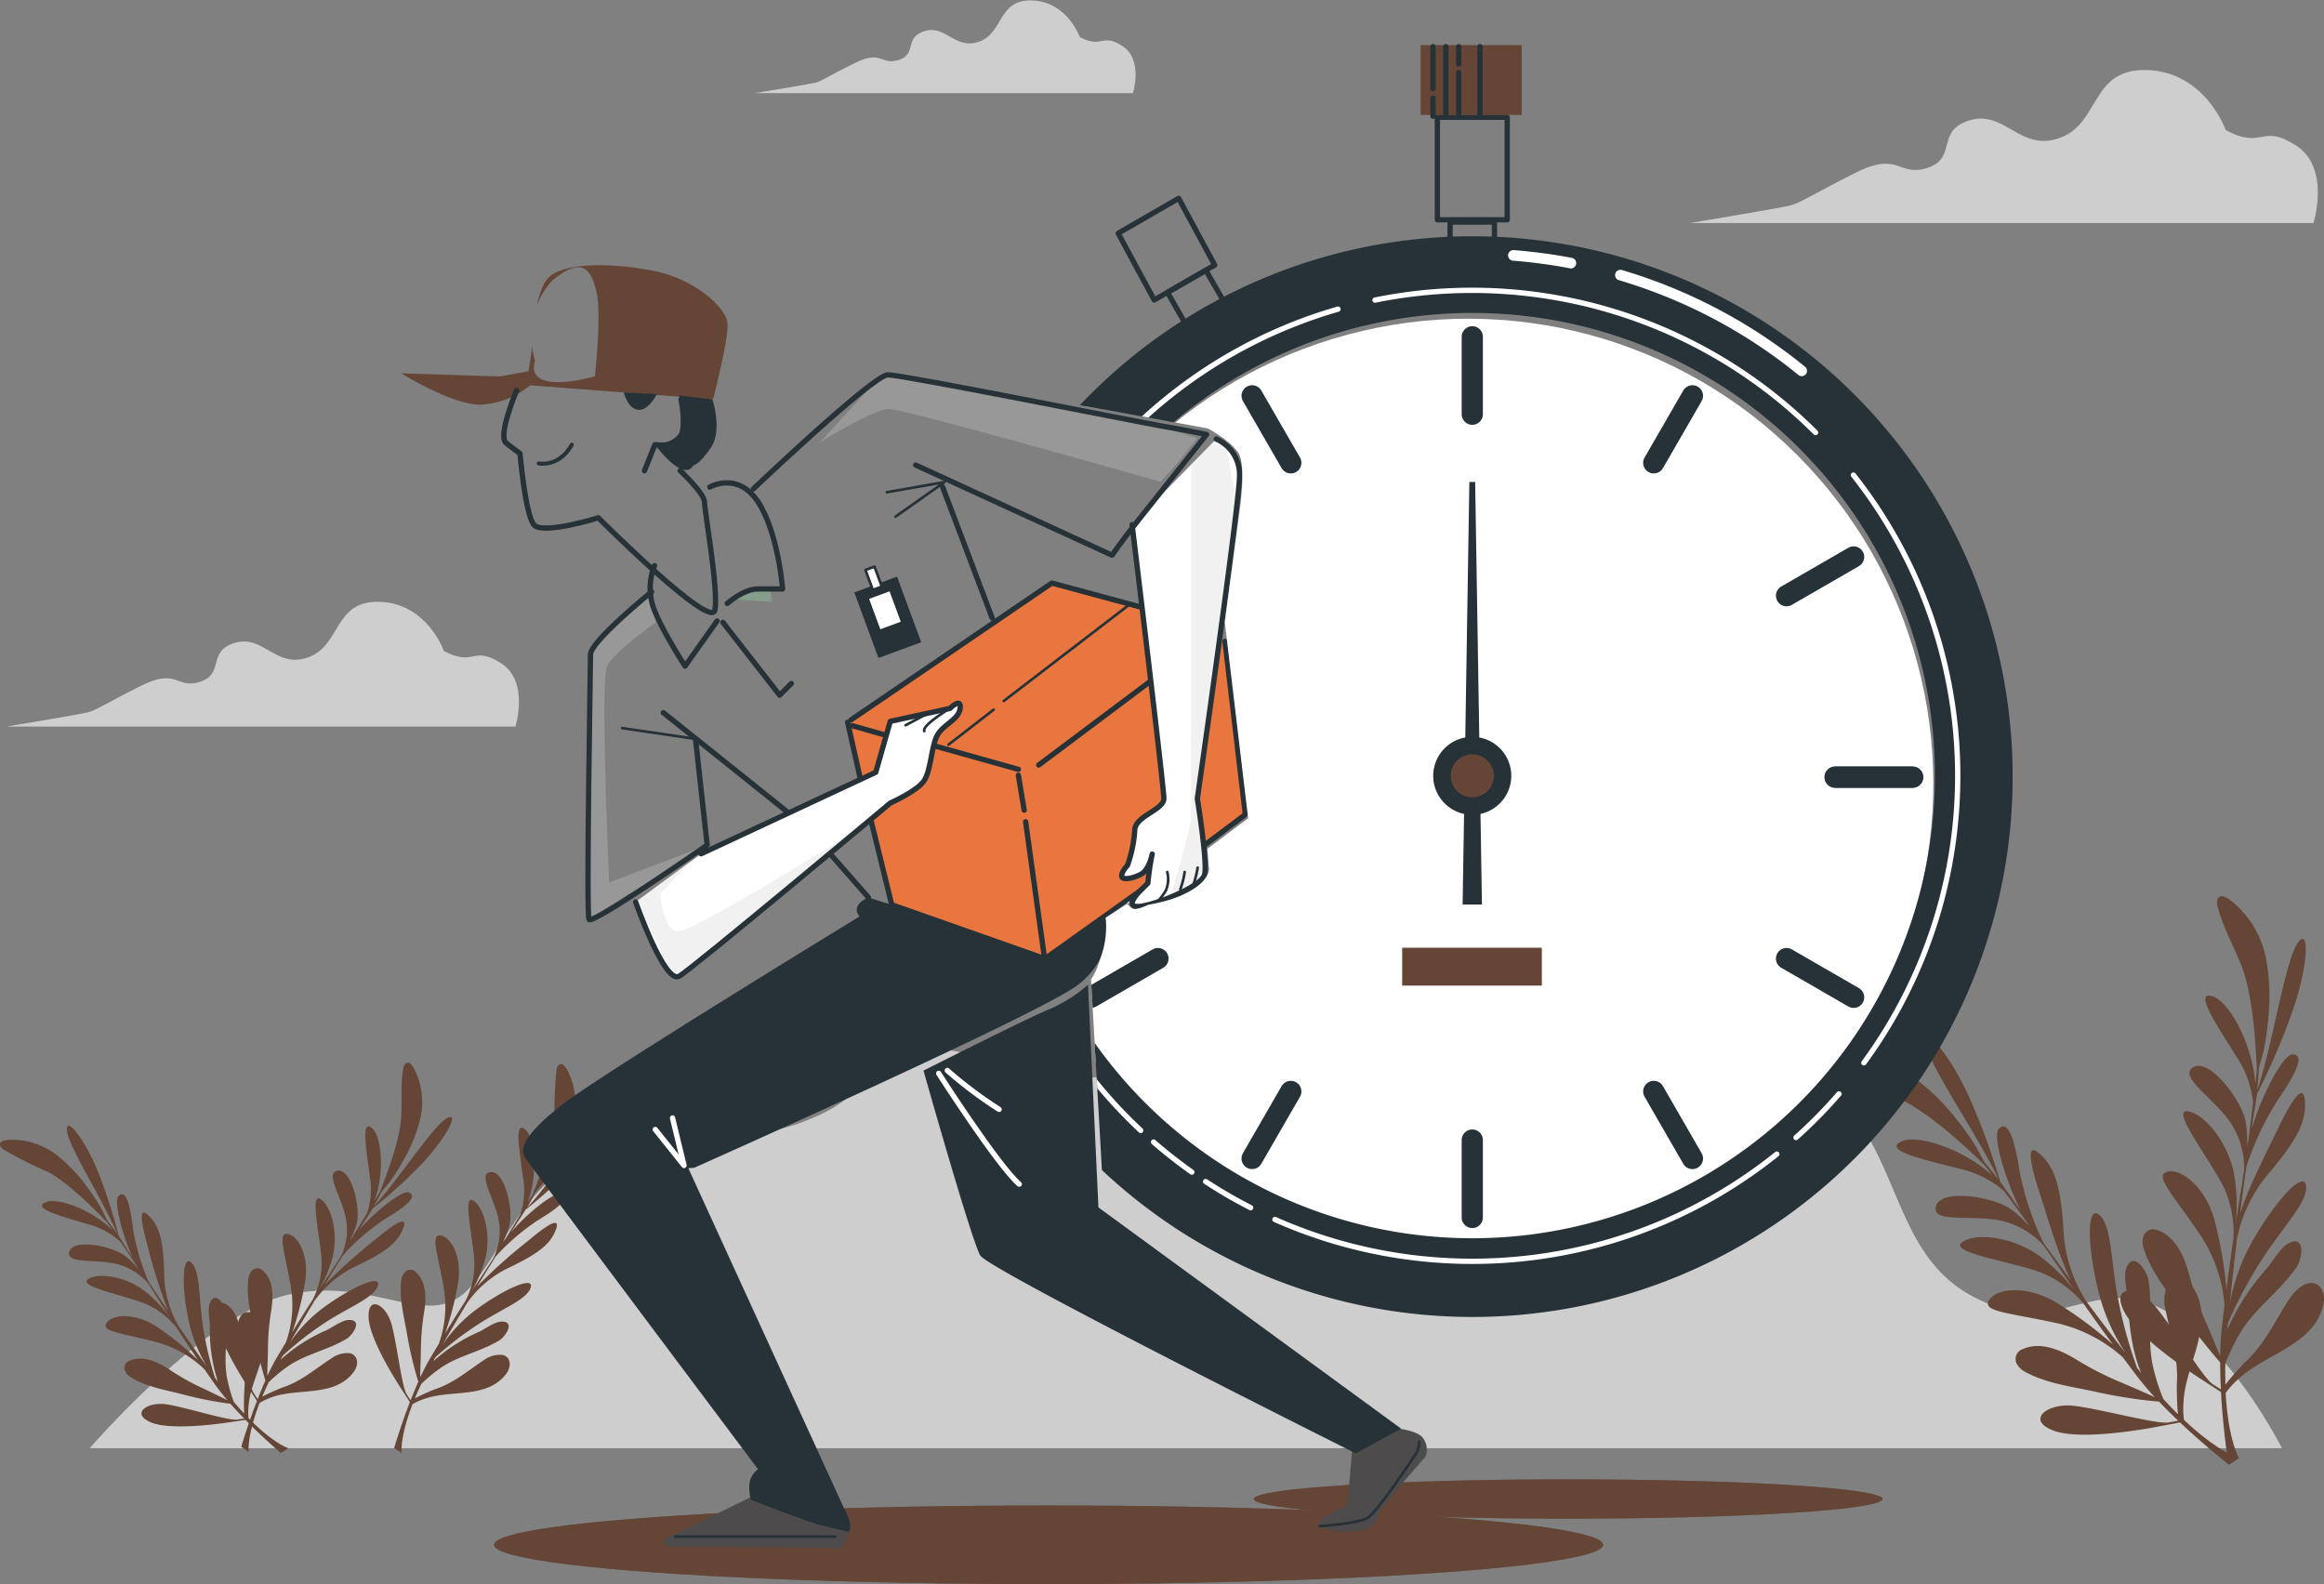 <svg xmlns="http://www.w3.org/2000/svg" xmlns:xlink="http://www.w3.org/1999/xlink" width="366.049" height="249.519" viewBox="0 0 366.049 249.519">
  <rect x="0" y="0" width="366.049" height="249.519" fill="#808080" stroke="none"/>
  <defs>
    <clipPath id="clip-path">
      <path id="Path_486" data-name="Path 486" d="M243.919,195.961s5.007,41.3,5.007,43.135-4.587,2.75-4.587,5.04a20.587,20.587,0,0,1-1.145,5.5s-.914.922-.914,1.647,1.606.461,2.981-.222,1.828-3.212,1.828-3.212a40.78,40.78,0,0,0-.684,4.587l-.914.914s-2.75,2.52-.922,2.75,10.318-2.981,10.78-5.04-1.153-11.924-1.153-11.924,6.654-46.536,6.654-50.892a6.11,6.11,0,0,0-3.673-5.764" transform="translate(-242.28 -182.48)" fill="#fff" stroke="#263238" stroke-linecap="round" stroke-linejoin="round" stroke-width="0.835"/>
    </clipPath>
    <clipPath id="clip-path-2">
      <path id="Path_494" data-name="Path 494" d="M127.32,173.22s-3.022,7.131-1.647,8.235,2.19,1.647,2.19,1.647.823,9.594,2.19,11.241,10.145-1.1,10.145-1.1,17.8,17.812,18.372,14.518-1.647-15.646-1.647-17-3.837-4.941-3.837-4.941" transform="translate(-125.314 -173.22)" fill="rgba(0,0,0,0)" stroke="#263238" stroke-linecap="round" stroke-linejoin="round" stroke-width="0.835"/>
    </clipPath>
    <clipPath id="clip-path-3">
      <path id="Path_513" data-name="Path 513" d="M229.943,161.374l1.54.593,21.971,4.019s3.582,1.886,4.842,3.9.124,9.338.124,9.338l-2.3,17.244,3.681,30.914-6.423,4.817.247,3.055c.173.049-.041,4.076-9.569,5.764,0,0-1.976.988-2.553.552-1.458-1.1-.288-1-.288-1l-3.854,2.47a13.876,13.876,0,0,1-.609,5.764c-1,3.294-1.7,3.936-1.7,3.936l1.754,30.642,4.225,6.02,55.174,33.491H397.928V98.5H228.7v62.4Z" transform="translate(-228.7 -98.5)" fill="rgba(0,0,0,0)"/>
    </clipPath>
    <clipPath id="clip-path-4">
      <path id="Path_516" data-name="Path 516" d="M150.223,211.7s-9.627,7.8-9.627,9.882-.692,40.8-.231,41.718,18.611-11.71,18.611-11.71l-1.836-16.733" transform="translate(-140.207 -211.7)" fill="rgba(0,0,0,0)" stroke="#263238" stroke-linecap="round" stroke-linejoin="round" stroke-width="0.835"/>
    </clipPath>
    <clipPath id="clip-path-5">
      <path id="Path_519" data-name="Path 519" d="M170.62,188.15s18.9-17.96,21.188-17.96,40.112,7.56,42.863,8.021,7.337,1.375,7.337,1.375-8.021,10.088-10.771,13.522-4.117,5.5-4.117,5.5L196.173,184.4" transform="translate(-170.62 -170.19)" fill="rgba(0,0,0,0)" stroke="#263238" stroke-linecap="round" stroke-linejoin="round" stroke-width="0.835"/>
    </clipPath>
    <clipPath id="clip-path-6">
      <path id="Path_527" data-name="Path 527" d="M159.62,256.726l27.513-12.838,2.289-8.021,9.4-2.042s1.836-1.836,1.606,0-2.75,2.52-3.665,4.356-.922,5.5-2.067,7.107-5.27,3.442-5.27,3.442-30.947,25.9-33.236,27.274-6.876-11.694-6.876-11.694" transform="translate(-149.31 -233.009)" fill="#fff" stroke="#263238" stroke-linecap="round" stroke-linejoin="round" stroke-width="0.835"/>
    </clipPath>
  </defs>
  <g id="Delivery-bro" transform="translate(-27.739 -98.5)">
    <g id="freepik--background-simple--inject-1--inject-67" transform="translate(41.871 246.045)">
      <path id="Path_451" data-name="Path 451" d="M44.9,358.241H390.19s-8.334-16.659-19.163-22.078-16.659,5.419-29.992-2.083-10.409-24.985-25.4-35.41-30.823,1.252-44.567.42-17.911-19.163-32.94-21.246S223.54,293.1,209.8,298.257s-23.222-3.236-32.9-2.915-7.914,6.242-17.079,10.409-10.829,2.083-28.32,3.747-21.658,19.574-27.908,24.573-14.576-2.915-27.488,0S44.9,358.241,44.9,358.241Z" transform="translate(-44.9 -277.67)" fill="#cecece"/>
    </g>
    <g id="freepik--Plants--inject-1--inject-67" transform="translate(27.739 239.669)">
      <path id="Path_453" data-name="Path 453" d="M393.2,298.3c.651,3.45,8.466,14.691,11.348,21.016-.667-.824-1.441-1.8-2.207-2.693-.6-1.046-1.136-2.215-1.738-3.113-.931-1.392-1.911-2.75-2.973-4.043a33.56,33.56,0,0,0-5.55-5.526,15.762,15.762,0,0,0-8.334-3.467c-.823-.058-5.526-.412-4.43,1.482a2.19,2.19,0,0,0,.782.692c2.89,1.771,6.086,2.717,9.133,4.117,4.562,2.133,10.59,7.815,13.1,10.285l1.276,1.688c-4.488-4.183-11.817-6.588-14.329-5.41-3.1,1.416,3.574,2.866,9.24,4.332a16.042,16.042,0,0,1,6.868,3.45c1.087,1.466,2.314,3.113,3.541,4.8.148.264.3.511.445.758a17.293,17.293,0,0,0-2.932-2.7c-2.9-1.985-10.878-3.187-11.718-.5s4.817,1.458,9.684,2.232a13.061,13.061,0,0,1,6.934,3.681l.321.346c.552.824,1.079,1.54,1.573,2.265,1.161,1.7,2.265,3.294,3.294,4.834a27.711,27.711,0,0,0-5.764-5.624c-4.249-2.915-9.923-3.533-11.99-1.968s7.469,2.981,12.155,4.628a16.939,16.939,0,0,1,6.95,4.941c1.54,2.182,3.063,4.307,4.7,6.53a64.292,64.292,0,0,0-8.358-6.267c-4.8-3.146-9.775-2.718-11.1-.824s2.734,2.018,10.285,3.64a23.28,23.28,0,0,1,10.705,5.435l2.166,2.882a40.768,40.768,0,0,0,2.9,3.417c-1.276-.576-3.162-1.4-5.254-2.3a49.021,49.021,0,0,1-6.761-3.409c-2.47-1.548-5.83-3.187-8.787-1.869a1.647,1.647,0,0,0-.972,2.289,3.137,3.137,0,0,0,1.458,1.351c3.294,1.8,7.354,2.281,10.952,3.08a76.925,76.925,0,0,0,10.022,1.556c.98,1.029,2,2.042,3.014,3l-1.515.28c-1.787.338-10.5-2.075-14.823-2.61s-7.823,2.306-3.129,3.953,16.379-.708,16.379-.708l3.376-.634c4.01,3.78,7.724,6.67,7.724,6.67l1.565-1.054s-3.236-.889-8.671-6.028a14.144,14.144,0,0,1-.049-3.063c.346-5.764,5.1-12.27,1.449-17.845-.881-1.351-2.783-2.092-3.837-.609a5.861,5.861,0,0,0-.478,4.117c.823,4.076,2.1,7.691,1.787,11.941,0,.189,0,3.039.2,4.587-.741-.733-1.507-1.532-2.314-2.413a32.188,32.188,0,0,1-1.6-4.941c-1.046-4.488,0-9.248-.749-13.818-.239-1.4-2.421-4.719-3.492-1.836-.469,1.276.132,3.7.214,5.056.247,3.846.626,7.864,2.141,11.455l-.651-.823a71.094,71.094,0,0,1-3.03-11.01c-1.161-6.184-.963-11.447-2.956-13.094s-1.886,5.237,0,12.476a30.875,30.875,0,0,0,4.159,9.273c-2.125-2.718-4.241-5.509-6.259-8.235a23.008,23.008,0,0,1-3.418-9.816c-.354-5.493-.683-9.981-3.22-12.706s-2.652-.684-.651,5.517c1.375,4.249,3.022,9.964,4.941,13.81-1.573-2.133-3.047-4.159-4.373-6a47.254,47.254,0,0,1-3.689-11.068c-.824-5.4-1.878-8.235-3.294-6.8-.98,1,.823,7.56,3.45,12.9-1.112-1.573-1.943-2.783-2.47-3.5q-.329-.494-.741-1.038a106.729,106.729,0,0,0-4.653-12.8C396.987,299.614,392.5,294.534,393.2,298.3Z" transform="translate(-89.765 -274.71)" fill="#644536"/>
      <path id="Path_455" data-name="Path 455" d="M461.127,277.464c-1.91,2.94-4,16.47-6.275,23.058.115-1.087.2-2.289.255-3.467.288-1.169.708-2.38.9-3.459.28-1.647.5-3.294.634-4.941a33.226,33.226,0,0,0-.214-7.831,15.8,15.8,0,0,0-3.648-8.235c-.519-.585-3.714-4.117-4.225-1.985a2.125,2.125,0,0,0,.091,1.038c.865,3.294,2.528,6.168,3.755,9.305,1.828,4.694,2.273,12.962,2.388,16.47-.066.568-.148,1.285-.239,2.1-.362-6.119-4.035-12.9-6.646-13.8-3.228-1.1.609,4.546,3.706,9.511a16.1,16.1,0,0,1,2.594,7.23c-.222,1.82-.478,3.854-.749,5.921-.074.3-.14.576-.2.865a17.549,17.549,0,0,0-.263-3.986c-.733-3.434-5.682-9.808-8.144-8.441s2.47,4.381,5.476,8.293a13.011,13.011,0,0,1,2.47,7.453v.469c-.14.947-.28,1.861-.42,2.726-.329,2.026-.626,3.936-.914,5.764a28,28,0,0,0-.28-8.037c-1.079-5.04-4.76-9.4-7.337-9.693s3.352,7.3,5.616,11.735a16.824,16.824,0,0,1,1.647,8.35c-.387,2.635-.749,5.229-1.1,7.971a65.451,65.451,0,0,0-1.729-10.31c-1.309-5.583-5.213-8.713-7.5-8.235s.593,3.343,4.941,9.725a23.28,23.28,0,0,1,3.986,11.3c-.14,1.153-.28,2.339-.42,3.574-.156,1.408-.239,2.932-.255,4.48-.535-1.3-1.326-3.2-2.223-5.287a49.368,49.368,0,0,1-2.545-7.131c-.741-2.841-2.026-6.333-5.073-7.411a1.647,1.647,0,0,0-2.281.988,3.163,3.163,0,0,0,.115,1.985c1.12,3.557,3.755,6.72,5.806,9.783a78.1,78.1,0,0,0,6.193,8.037c0,1.425.041,2.857.115,4.249l-1.293-.823c-1.532-.988-6.168-8.745-8.927-12.105s-7.255-3.73-5,.7,12.352,10.78,12.352,10.78l2.882,1.878c.3,5.5,1,10.154,1,10.154l1.861.313s-1.729-2.874-2.125-10.335a13.85,13.85,0,0,1,2.083-2.256c4.216-3.936,12.147-5.369,13.349-11.932.288-1.581-.568-3.426-2.363-3.08-1.285.247-2.47,1.589-3.162,2.635-2.232,3.5-3.788,7.016-6.934,9.882-.14.132-2.092,2.207-3.022,3.459,0-1.038-.041-2.149,0-3.343a32.793,32.793,0,0,1,2.256-4.694c2.339-3.969,6.382-6.687,8.984-10.524.823-1.178,1.5-5.081-1.26-3.73-1.227.6-2.47,2.767-3.294,3.8a36.312,36.312,0,0,0-6.357,9.775c0-.346.066-.692.091-1.038a71.647,71.647,0,0,1,5.4-10.063c3.426-5.279,7.189-8.96,6.884-11.529s-4.941,2.47-8.622,9.058a30.906,30.906,0,0,0-3.376,9.585c.338-3.442.725-6.917,1.12-10.261a22.82,22.82,0,0,1,4.3-9.462c3.525-4.225,6.382-7.7,6.423-11.422s-1.449-2.33-4.274,3.541c-1.935,4.027-4.677,9.305-5.962,13.4.338-2.627.667-5.114.98-7.354a45.638,45.638,0,0,1,4.941-10.557c3.113-4.5,4.315-7.271,2.3-7.2-1.4.049-4.645,6.012-6.39,11.71.28-1.9.511-3.352.659-4.208q.1-.576.173-1.26a108.069,108.069,0,0,0,5.419-12.55C462.963,281.022,463.2,274.269,461.127,277.464Z" transform="translate(-99.324 -269.927)" fill="#644536"/>
      <path id="Path_457" data-name="Path 457" d="M38.313,314.794c.387,2.586,5.9,11.208,7.856,16-.469-.667-1.013-1.375-1.565-2.067-.42-.824-.782-1.688-1.211-2.38-.651-1.062-1.342-2.1-2.092-3.1a24.934,24.934,0,0,0-3.994-4.282,11.751,11.751,0,0,0-6.11-2.825c-.585-.066-4.117-.469-3.352.972a1.482,1.482,0,0,0,.568.535,66.941,66.941,0,0,0,6.695,3.368c3.343,1.68,7.667,6.127,9.478,8.013l.9,1.293c-3.22-3.253-8.622-5.237-10.532-4.455-2.355.972,2.586,2.248,6.769,3.508a11.85,11.85,0,0,1,5.023,2.767c.774,1.12,1.647,2.4,2.47,3.689.1.2.206.387.313.576a12.7,12.7,0,0,0-2.108-2.1c-2.108-1.565-8.029-2.693-8.737-.716s3.557,1.227,7.164,1.943a9.783,9.783,0,0,1,5.073,2.948c.074.1.148.181.231.272.387.593.758,1.178,1.1,1.729.823,1.3,1.589,2.52,2.355,3.7a21.3,21.3,0,0,0-4.117-4.356c-3.088-2.3-7.313-2.923-8.894-1.812s5.484,2.47,8.935,3.8a12.641,12.641,0,0,1,5.048,3.862c1.079,1.647,2.158,3.294,3.294,5.007a48.008,48.008,0,0,0-6.061-4.941c-3.492-2.47-7.214-2.314-8.235-.914s1.985,1.589,7.568,3.014a17.376,17.376,0,0,1,7.815,4.365c.486.716,1,1.449,1.532,2.215a33.274,33.274,0,0,0,2.059,2.627c-.939-.461-2.314-1.136-3.854-1.861a37.057,37.057,0,0,1-4.941-2.742c-1.82-1.227-4.257-2.545-6.506-1.647a1.211,1.211,0,0,0-.823,1.647,2.4,2.4,0,0,0,1.112,1.112c2.388,1.441,5.419,1.911,8.087,2.61a57.546,57.546,0,0,0,7.411,1.449c.708.824,1.441,1.581,2.166,2.322l-1.136.173c-1.351.2-7.774-1.853-10.977-2.388s-5.9,1.5-2.47,2.866,12.237-.058,12.237-.058l2.545-.371c2.882,2.932,5.567,5.2,5.567,5.2l1.194-.741s-2.38-.758-6.291-4.743a10.557,10.557,0,0,1,.058-2.289c.42-4.29,4.117-9.009,1.589-13.275-.618-1.029-2.009-1.647-2.849-.56a4.356,4.356,0,0,0-.469,3.039c.478,3.063,1.342,5.764,1,8.951,0,.148-.082,2.273,0,3.426-.527-.56-1.079-1.178-1.647-1.861a24.837,24.837,0,0,1-1.054-3.747c-.642-3.376.28-6.9-.156-10.327-.14-1.054-1.647-3.59-2.553-1.474-.387.939,0,2.767,0,3.78a26.236,26.236,0,0,0,1.268,8.606c-.156-.206-.313-.412-.461-.626a53.255,53.255,0,0,1-1.911-8.26c-.683-4.645-.387-8.564-1.828-9.882s-1.556,3.862-.379,9.305a23.289,23.289,0,0,0,2.841,7.049c-1.507-2.1-3.006-4.233-4.43-6.308a17.055,17.055,0,0,1-2.265-7.411c-.107-4.117-.231-7.461-2.042-9.569s-1.96-.593-.642,4.117a82.642,82.642,0,0,0,3.294,10.45c-1.1-1.647-2.149-3.2-3.08-4.6a34.586,34.586,0,0,1-2.47-8.367c-.469-4.052-1.161-6.2-2.265-5.163-.758.716.371,5.657,2.207,9.717-.823-1.211-1.375-2.133-1.713-2.685q-.231-.371-.519-.823a81.591,81.591,0,0,0-3.1-9.709C41.13,315.84,37.9,311.936,38.313,314.794Z" transform="translate(-27.739 -277.677)" fill="#644536"/>
      <path id="Path_459" data-name="Path 459" d="M105.228,310.619c-2.2,1.416-7.774,9.989-11.331,13.761.412-.708.823-1.5,1.235-2.281.552-.716,1.211-1.408,1.647-2.083.7-1.038,1.359-2.1,1.96-3.2a24.978,24.978,0,0,0,2.248-5.394,11.661,11.661,0,0,0,.049-6.736c-.173-.56-1.268-3.945-2.265-2.643a1.507,1.507,0,0,0-.255.733c-.42,2.47-.173,4.941-.3,7.486-.189,3.755-2.421,9.52-3.426,11.957-.214.362-.486.824-.823,1.351,1.647-4.274,1.211-10.014-.288-11.43-1.861-1.746-.98,3.294-.4,7.609a12.023,12.023,0,0,1-.453,5.723c-.708,1.161-1.507,2.47-2.322,3.8l-.4.527a12.682,12.682,0,0,0,1.128-2.792c.552-2.561-.823-8.416-2.956-8.235s.354,3.739,1.186,7.321a9.684,9.684,0,0,1-.593,5.839l-.148.321c-.387.6-.758,1.178-1.12,1.721-.823,1.285-1.647,2.47-2.4,3.665a20.9,20.9,0,0,0,2.273-5.55c.823-3.763-.354-7.864-2.018-8.853s0,6,.222,9.709a12.607,12.607,0,0,1-1.441,6.193c-1.071,1.647-2.108,3.294-3.187,5.089a48.414,48.414,0,0,0,1.952-7.56c.823-4.2-.873-7.527-2.586-7.9s-.626,2.471.379,8.136a17.368,17.368,0,0,1-.749,8.918c-.453.741-.906,1.507-1.383,2.306s-1.054,1.919-1.548,2.973c0-1.054.082-2.586.107-4.282a37.948,37.948,0,0,1,.453-5.641c.371-2.158.568-4.941-1.178-6.588a1.2,1.2,0,0,0-1.853,0,2.314,2.314,0,0,0-.527,1.383c-.329,2.775.494,5.764.947,8.449a58.8,58.8,0,0,0,1.754,7.411c-.436.964-.824,1.96-1.227,2.923l-.626-.964c-.733-1.145-1.515-7.848-2.355-10.985s-3.8-4.76-3.623-1.054,5.106,11.134,5.106,11.134l1.392,2.158c-1.482,3.829-2.47,7.214-2.47,7.214l1.161.782s-.288-2.471,1.729-7.683a10.065,10.065,0,0,1,2.158-.98c4.117-1.383,9.882.066,12.748-4.027.683-.988.667-2.47-.659-2.825a4.323,4.323,0,0,0-2.965.824c-2.594,1.7-4.727,3.615-7.749,4.6-.14.049-2.1.865-3.121,1.425.3-.708.634-1.474,1.021-2.273a23.231,23.231,0,0,1,2.973-2.47c2.808-1.985,6.4-2.594,9.347-4.414.9-.552,2.578-3,.288-2.923-1.021,0-2.528,1.128-3.434,1.573a26.245,26.245,0,0,0-7.321,4.7c.124-.222.247-.453.379-.675a53.382,53.382,0,0,1,6.728-5.237c3.953-2.536,7.642-3.887,8.235-5.764s-4.117.173-8.63,3.5a23.059,23.059,0,0,0-5.246,5.493c1.285-2.24,2.619-4.488,3.912-6.637a17.063,17.063,0,0,1,5.847-5.1c3.706-1.8,6.711-3.294,7.881-5.764s-.272-2.026-3.994,1.1a86.192,86.192,0,0,0-8.169,7.288c1.038-1.647,2.026-3.294,2.923-4.7a34.446,34.446,0,0,1,6.588-5.674c3.5-2.1,5.172-3.623,3.772-4.192-.972-.4-5.007,2.668-7.947,6.012l1.738-2.66c.165-.247.338-.519.511-.823a81.129,81.129,0,0,0,7.535-6.827C105.4,313.6,107.633,309.079,105.228,310.619Z" transform="translate(-35.016 -275.545)" fill="#644536"/>
      <path id="Path_461" data-name="Path 461" d="M134.536,310.89c-2.207,1.425-7.782,10-11.339,13.761.412-.7.823-1.491,1.235-2.281.552-.708,1.211-1.408,1.647-2.075.7-1.038,1.359-2.1,1.96-3.2a25.149,25.149,0,0,0,2.248-5.394,11.727,11.727,0,0,0,.058-6.736c-.181-.56-1.276-3.945-2.273-2.652a1.565,1.565,0,0,0-.255.741,66.14,66.14,0,0,0-.3,7.477c-.189,3.763-2.421,9.528-3.426,11.965-.214.362-.486.823-.823,1.351,1.647-4.282,1.219-10.022-.288-11.43-1.861-1.746-.98,3.294-.4,7.609a11.867,11.867,0,0,1-.453,5.715c-.708,1.169-1.507,2.47-2.322,3.8-.14.173-.272.354-.4.527a12.683,12.683,0,0,0,1.046-2.792c.56-2.561-.823-8.416-2.956-8.235s.354,3.739,1.186,7.321a9.643,9.643,0,0,1-.593,5.83l-.148.329c-.387.593-.758,1.178-1.12,1.721-.823,1.276-1.647,2.47-2.4,3.665a20.842,20.842,0,0,0,2.273-5.559c.824-3.755-.354-7.856-2.018-8.844s.041,6,.222,9.709a12.608,12.608,0,0,1-1.441,6.193c-1.071,1.647-2.108,3.294-3.187,5.089a48.661,48.661,0,0,0,1.985-7.551c.823-4.2-.873-7.527-2.586-7.9s-.626,2.47.387,8.136a17.458,17.458,0,0,1-.758,8.918c-.453.741-.906,1.507-1.383,2.306s-1.054,1.919-1.548,2.965c0-1.046.082-2.578.107-4.282a37.921,37.921,0,0,1,.453-5.633c.371-2.158.568-4.941-1.178-6.588a1.2,1.2,0,0,0-1.853,0,2.314,2.314,0,0,0-.527,1.383c-.329,2.767.494,5.764.947,8.449a58.2,58.2,0,0,0,1.754,7.362c-.436.972-.823,1.96-1.227,2.932l-.626-.972c-.733-1.145-1.515-7.84-2.355-10.977s-3.8-4.76-3.623-1.054,5.106,11.125,5.106,11.125l1.392,2.158c-1.482,3.837-2.47,7.222-2.47,7.222l1.161.782s-.288-2.47,1.729-7.683a10.375,10.375,0,0,1,2.108-.906c4.117-1.383,9.882.074,12.748-4.019.684-1,.667-2.512-.659-2.825a4.282,4.282,0,0,0-2.965.823c-2.594,1.7-4.727,3.615-7.749,4.6-.14.041-2.1.865-3.121,1.425.3-.716.634-1.474,1.021-2.281a23.882,23.882,0,0,1,2.973-2.47c2.816-1.985,6.4-2.594,9.347-4.414.906-.552,2.578-3,.288-2.932-1.021,0-2.528,1.136-3.434,1.573a26.459,26.459,0,0,0-7.321,4.71l.379-.684a53.642,53.642,0,0,1,6.761-5.2c3.953-2.545,7.642-3.887,8.235-5.764s-4.117.173-8.63,3.5a23.058,23.058,0,0,0-5.246,5.493c1.285-2.24,2.619-4.488,3.912-6.646a17.145,17.145,0,0,1,5.822-5.122c3.706-1.8,6.711-3.294,7.881-5.806s-.272-2.034-3.994,1.1a85.068,85.068,0,0,0-8.169,7.288c1.038-1.688,2.026-3.294,2.923-4.71a34.751,34.751,0,0,1,6.588-5.666c3.5-2.108,5.172-3.623,3.772-4.192-.972-.4-5.007,2.668-7.947,6.012.823-1.211,1.383-2.125,1.738-2.66.165-.247.338-.519.511-.823a81.578,81.578,0,0,0,7.543-6.819C134.693,313.879,136.924,309.358,134.536,310.89Z" transform="translate(-40.179 -275.593)" fill="#644536"/>
    </g>
    <g id="freepik--Clouds--inject-1--inject-67" transform="translate(28.728 98.565)">
      <path id="Path_463" data-name="Path 463" d="M435.356,121.359S432.2,112.3,423.127,111.9s-7.494,8.284-13.8,10.648-8.68-4.34-14.205-2.759-1.968,5.913-6.7,7.494-4.34-2.759-11.438.824-8.68,4.735-10.261,5.13-15.778,2.759-15.778,2.759h98.226s2.767-8.68-2.759-12.229S441.277,124.521,435.356,121.359Z" transform="translate(-85.775 -100.927)" fill="#cecece"/>
      <path id="Path_465" data-name="Path 465" d="M223.3,104.352s-1.919-5.5-7.411-5.764-4.537,5.015-8.367,6.456-5.262-2.635-8.614-1.647-1.194,3.59-4.06,4.546-2.635-1.647-6.942.478-5.254,2.874-6.217,3.113-9.561,1.647-9.561,1.647h59.547s1.647-5.262-1.647-7.411S226.884,106.263,223.3,104.352Z" transform="translate(-54.214 -98.578)" fill="#cecece"/>
      <path id="Path_467" data-name="Path 467" d="M97.858,221.342s-2.578-7.411-9.981-7.724-6.127,6.761-11.274,8.7-7.09-3.549-11.595-2.256-1.647,4.826-5.476,6.119-3.541-2.256-9.338.642-7.082,3.862-8.375,4.192-12.879,2.248-12.879,2.248h80.192s2.248-7.082-2.256-9.981S102.684,223.936,97.858,221.342Z" transform="translate(-28.94 -118.882)" fill="#cecece"/>
    </g>
    <g id="freepik--Shadow--inject-1--inject-67" transform="translate(105.56 331.515)">
      <ellipse id="Ellipse_35" data-name="Ellipse 35" cx="87.34" cy="6.193" rx="87.34" ry="6.193" transform="translate(0 4.117)" fill="#644536"/>
      <ellipse id="Ellipse_36" data-name="Ellipse 36" cx="49.517" cy="3.096" rx="49.517" ry="3.096" transform="translate(119.662)" fill="#644536"/>
      <g id="Group_166" data-name="Group 166" opacity="0.6">
        <ellipse id="Ellipse_37" data-name="Ellipse 37" cx="87.34" cy="6.193" rx="87.34" ry="6.193" transform="translate(0 4.117)" fill="#644536"/>
        <ellipse id="Ellipse_38" data-name="Ellipse 38" cx="49.517" cy="3.096" rx="49.517" ry="3.096" transform="translate(119.662)" fill="#644536"/>
      </g>
    </g>
    <g id="freepik--Character--inject-1--inject-67" transform="translate(90.902 98.5)">
      <line id="Line_47" data-name="Line 47" y1="11.002" x2="15.358" transform="translate(101.364 139.985)" fill="none" stroke="#263238" stroke-linecap="round" stroke-linejoin="round" stroke-width="0.835"/>
      <path id="Path_469" data-name="Path 469" d="M285.359,374.118l-.865,9.758s-4.373,1.919-4.365,2.561.823,1.523,4.389,1.523,4.727-1.351,4.727-2.363,7.593-9.454,7.593-9.454a3.121,3.121,0,0,0-.5-3.039c-1.186-1.351-5.237-1.515-5.237-1.515Z" transform="translate(-135.451 -146.702)" fill="#4d4b4b"/>
      <path id="Path_470" data-name="Path 470" d="M280.14,387.558s5.937-.387,7.527-1.293,7.247-9.52,7.7-10.2a3.879,3.879,0,0,0,.453-1.812" transform="translate(-135.452 -147.172)" fill="rgba(0,0,0,0)" stroke="#263238" stroke-linecap="round" stroke-linejoin="round" stroke-width="0.418"/>
      <path id="Path_472" data-name="Path 472" d="M169.381,384.29,155.2,391.216s-1.853,1.351,1.861,1.351,23.288.165,23.288.165,2.2.511,2.7-.5c.823-1.647,1.186-2.7.675-3.212S169.381,384.29,169.381,384.29Z" transform="translate(-113.318 -148.944)" fill="#4d4b4b"/>
      <path id="Path_473" data-name="Path 473" d="M156.92,392.41h25.158" transform="translate(-113.703 -150.377)" fill="rgba(0,0,0,0)" stroke="#263238" stroke-linecap="round" stroke-linejoin="round" stroke-width="0.418"/>
      <path id="Path_475" data-name="Path 475" d="M279.6,356.775l-47.672-34.842-1.647-35.073a23,23,0,0,1-5.88,3.763c-2.948,1.128-20.027,9.758-20.027,9.758s7.568,26.821,8.943,29.119,59.143,31.169,59.143,31.169Z" transform="translate(-122.078 -131.747)" fill="#263238"/>
      <path id="Path_476" data-name="Path 476" d="M179.021,370.076s-1.836-.461-3.9-.922-11.463-4.117-11.463-4.117a8.045,8.045,0,0,1-.231-2.289,3.294,3.294,0,0,1,1.375-2.52s-35.764-47.68-36.678-49.055-.231-3.673,5.962-8.482S180.8,273.151,180.8,273.151c-1.556-1.845,1.375-2.981,1.375-2.981l3.673,1.145,24.071,8.482,9.627-6.415s1.606,5.954-4.356,10.541-60.469,28.822-60.469,28.822l-.906.058,24.524,53.576S179.985,369.31,179.021,370.076Z" transform="translate(-108.563 -128.801)" fill="#263238"/>
      <path id="Path_477" data-name="Path 477" d="M153.07,314.152l4.529,5.666-1.812-7.477" transform="translate(-113.024 -136.244)" fill="rgba(0,0,0,0)" stroke="#fff" stroke-linecap="round" stroke-linejoin="round" stroke-width="0.835"/>
      <path id="Path_478" data-name="Path 478" d="M207.28,303.81s9.289,14.5,12.69,17.45" transform="translate(-122.592 -134.739)" fill="rgba(0,0,0,0)" stroke="#fff" stroke-linecap="round" stroke-linejoin="round" stroke-width="0.835"/>
      <path id="Path_479" data-name="Path 479" d="M208.93,303.26a68,68,0,0,0,8.153,6.119" transform="translate(-122.883 -134.642)" fill="rgba(0,0,0,0)" stroke="#fff" stroke-linecap="round" stroke-linejoin="round" stroke-width="0.835"/>
      <path id="Path_480" data-name="Path 480" d="M221.816,210.03,189.65,231.951l7.033,28.987,23.873,8,31.853-22.7-3.846-29.16Z" transform="translate(-119.48 -118.186)" fill="rgba(242,117,55,0.91)"/>
      <line id="Line_48" data-name="Line 48" x2="2.042" y2="9.058" transform="translate(70.343 113.765)" fill="none" stroke="#263238" stroke-linecap="round" stroke-linejoin="round" stroke-width="0.835"/>
      <path id="Path_481" data-name="Path 481" d="M194.4,255.68l3.212,13.069,24.071,8.482L218.7,255.68" transform="translate(-120.319 -126.243)" fill="rgba(0,0,0,0)" stroke="#263238" stroke-linecap="round" stroke-linejoin="round" stroke-width="0.835"/>
      <line id="Line_49" data-name="Line 49" x1="0.914" y1="5.501" transform="translate(97.238 122.107)" fill="none" stroke="#263238" stroke-linecap="round" stroke-linejoin="round" stroke-width="0.835"/>
      <path id="Path_482" data-name="Path 482" d="M258.15,253.262l6.415-4.817-3.212-27.274" transform="translate(-131.571 -120.152)" fill="rgba(0,0,0,0)" stroke="#263238" stroke-linecap="round" stroke-linejoin="round" stroke-width="0.835"/>
      <line id="Line_50" data-name="Line 50" y1="13.069" x2="17.425" transform="translate(100.441 107.433)" fill="none" stroke="#263238" stroke-linecap="round" stroke-linejoin="round" stroke-width="0.835"/>
      <path id="Path_483" data-name="Path 483" d="M236.583,213.925l-14.444-3.9L190.5,231.581" transform="translate(-119.63 -118.186)" fill="rgba(0,0,0,0)" stroke="#263238" stroke-linecap="round" stroke-linejoin="round" stroke-width="0.835"/>
      <line id="Line_51" data-name="Line 51" x2="4.817" y2="1.375" transform="translate(71.1 114.309)" fill="none" stroke="#263238" stroke-linecap="round" stroke-linejoin="round" stroke-width="0.835"/>
      <line id="Line_52" data-name="Line 52" x2="13.069" y2="3.665" transform="translate(84.169 117.521)" fill="none" stroke="#263238" stroke-linecap="round" stroke-linejoin="round" stroke-width="0.835"/>
      <line id="Line_53" data-name="Line 53" x1="19.714" y2="15.128" transform="translate(94.94 95.286)" fill="none" stroke="#263238" stroke-linecap="round" stroke-linejoin="round" stroke-width="0.418"/>
      <line id="Line_54" data-name="Line 54" x1="7.107" y2="5.501" transform="translate(86.228 111.789)" fill="none" stroke="#263238" stroke-linecap="round" stroke-linejoin="round" stroke-width="0.418"/>
      <path id="Path_484" data-name="Path 484" d="M243.919,195.961s5.007,41.3,5.007,43.135-4.587,2.75-4.587,5.04a20.587,20.587,0,0,1-1.145,5.5s-.914.922-.914,1.647,1.606.461,2.981-.222,1.828-3.212,1.828-3.212a40.78,40.78,0,0,0-.684,4.587l-.914.914s-2.75,2.52-.922,2.75,10.318-2.981,10.78-5.04-1.153-11.924-1.153-11.924,6.654-46.536,6.654-50.892a6.11,6.11,0,0,0-3.673-5.764" transform="translate(-128.77 -113.323)" fill="#fff"/>
      <g id="Group_167" data-name="Group 167" transform="translate(113.51 69.157)" clip-path="url(#clip-path)">
        <path id="Path_485" data-name="Path 485" d="M262.188,194.024c-.964-3.665-2.009-10.318-2.009-10.318l-4.364-1.326-5.764,6.926,4.554-2.8v54.952c0,2.8-3.5,13.645-3.5,13.645s7.239-1.523,6.069-8.111-2.569-5.534-.469-18.833S263.185,197.713,262.188,194.024Z" transform="translate(-243.651 -182.462)" fill="#cecece" opacity="0.3"/>
      </g>
      <path id="Path_487" data-name="Path 487" d="M243.919,195.961s5.007,41.3,5.007,43.135-4.587,2.75-4.587,5.04a20.587,20.587,0,0,1-1.145,5.5s-.914.922-.914,1.647,1.606.461,2.981-.222,1.828-3.212,1.828-3.212a40.78,40.78,0,0,0-.684,4.587l-.914.914s-2.75,2.52-.922,2.75,10.318-2.981,10.78-5.04-1.153-11.924-1.153-11.924,6.654-46.536,6.654-50.892a6.11,6.11,0,0,0-3.673-5.764" transform="translate(-128.77 -113.323)" fill="rgba(0,0,0,0)" stroke="#263238" stroke-linecap="round" stroke-linejoin="round" stroke-width="0.835"/>
      <path id="Path_488" data-name="Path 488" d="M250.612,265.29a4.579,4.579,0,0,1-.231,2.94,11.792,11.792,0,0,1-1.581,2.042" transform="translate(-129.921 -127.94)" fill="rgba(0,0,0,0)" stroke="#263238" stroke-linecap="round" stroke-linejoin="round" stroke-width="0.418"/>
      <path id="Path_489" data-name="Path 489" d="M254.184,265.29a13.811,13.811,0,0,1-.683,2.718" transform="translate(-130.75 -127.94)" fill="rgba(0,0,0,0)" stroke="#263238" stroke-linecap="round" stroke-linejoin="round" stroke-width="0.418"/>
      <path id="Path_490" data-name="Path 490" d="M256.663,264.46a14.335,14.335,0,0,1-.684,2.717" transform="translate(-131.188 -127.793)" fill="rgba(0,0,0,0)" stroke="#263238" stroke-linecap="round" stroke-linejoin="round" stroke-width="0.418"/>
      <path id="Path_491" data-name="Path 491" d="M155.866,158.3c-.264-2.372-5.007-6.851-11.595-8.169s-13.711-1.318-16.346.823c-.988.782-1.647,2.6-2.075,4.562a12.961,12.961,0,0,1,2.4-3.854c4.85-4.043,6.2-1.647,7.008,1.886s-.272,13.176-.272,13.176-11.051,3.236-9.437-2.429a14.311,14.311,0,0,1-.494-2.47v.675l-.527,3.426-4.48.823-15.564-.494s7.922,4.941,12.4,4.941a13.118,13.118,0,0,0,7.889-3.055l28.822,2.2S156.129,160.667,155.866,158.3Z" transform="translate(-104.447 -107.453)" fill="#644536"/>
      <path id="Path_495" data-name="Path 495" d="M127.32,173.22s-3.022,7.131-1.647,8.235,2.19,1.647,2.19,1.647.823,9.594,2.19,11.241,10.145-1.1,10.145-1.1,17.8,17.812,18.372,14.518-1.647-15.646-1.647-17-3.837-4.941-3.837-4.941" transform="translate(-109.124 -111.689)" fill="rgba(0,0,0,0)" stroke="#263238" stroke-linecap="round" stroke-linejoin="round" stroke-width="0.835"/>
      <path id="Path_496" data-name="Path 496" d="M147.06,173.55s.544,2.47,2.19,2.742,3.014-2.47,3.014-2.47Z" transform="translate(-111.963 -111.747)" fill="#263238"/>
      <path id="Path_497" data-name="Path 497" d="M162.06,174.759s1.647,4.941-.28,7.675-2.734,2.742-2.734,2.742c-1.647,2.742-6.036-3.294-6.036-3.294s3.294-.148,4.117-2.339-.329-5.394-.329-5.394Z" transform="translate(-113.013 -111.853)" fill="#263238"/>
      <path id="Path_498" data-name="Path 498" d="M156.764,174.89s.823,3.837,0,5.764-4.117,1.367-4.117,1.367L151,186.139" transform="translate(-112.658 -111.983)" fill="rgba(0,0,0,0)" stroke="#263238" stroke-linecap="round" stroke-linejoin="round" stroke-width="0.835"/>
      <path id="Path_499" data-name="Path 499" d="M130.78,186.508s3.179.684,5.213-2.948" transform="translate(-109.089 -113.514)" fill="rgba(0,0,0,0)" stroke="#263238" stroke-linecap="round" stroke-linejoin="round" stroke-width="0.626"/>
      <rect id="Rectangle_315" data-name="Rectangle 315" width="7.181" height="11.01" transform="matrix(0.938, -0.346, 0.346, 0.938, 71.392, 93.312)" fill="#263238"/>
      <rect id="Rectangle_316" data-name="Rectangle 316" width="3.434" height="5.106" transform="matrix(0.938, -0.346, 0.346, 0.938, 73.729, 94.328)" fill="#fff"/>
      <rect id="Rectangle_317" data-name="Rectangle 317" width="1.515" height="3.352" transform="matrix(0.938, -0.346, 0.346, 0.938, 73.154, 89.778)" stroke-width="0.418" stroke="#263238" stroke-linecap="round" stroke-linejoin="round" fill="#fff"/>
      <line id="Line_55" data-name="Line 55" x2="6.102" y2="6.959" transform="translate(67.518 134.402)" fill="none" stroke="#263238" stroke-linecap="round" stroke-linejoin="round" stroke-width="0.835"/>
      <g id="Group_169" data-name="Group 169" transform="translate(102.327)" clip-path="url(#clip-path-3)">
        <path id="Path_500" data-name="Path 500" d="M260.52,156.172l-6.053,3.492-3.417-5.97,6.044-3.483Z" transform="translate(-232.645 -107.627)" fill="rgba(0,0,0,0)" stroke="#263238" stroke-linecap="round" stroke-linejoin="round" stroke-width="0.835"/>
        <path id="Path_501" data-name="Path 501" d="M256.812,146.948l-9.528,5.5-5.674-10.508,9.528-5.5Z" transform="translate(-230.979 -105.197)" fill="rgba(0,0,0,0)" stroke="#263238" stroke-linecap="round" stroke-linejoin="round" stroke-width="0.835"/>
        <circle id="Ellipse_39" data-name="Ellipse 39" cx="73.258" cy="73.258" r="73.258" transform="translate(-37.836 123.459) rotate(-45)" fill="#fff"/>
        <path id="Path_502" data-name="Path 502" d="M291.209,144.2a84.693,84.693,0,1,0,.008,0Zm0,157.822A73.291,73.291,0,1,1,364.5,228.732,73.291,73.291,0,0,1,291.209,302.022Z" transform="translate(-224.803 -106.566)" fill="#263238" stroke="#263238" stroke-linecap="round" stroke-linejoin="round" stroke-width="0.835"/>
        <path id="Path_503" data-name="Path 503" d="M366.229,166.2A82.119,82.119,0,0,0,337.67,151.12" transform="translate(-247.934 -107.788)" fill="rgba(0,0,0,0)" stroke="#fff" stroke-linecap="round" stroke-linejoin="round" stroke-width="1.67"/>
        <path id="Path_504" data-name="Path 504" d="M326.258,148.561a83.632,83.632,0,0,0-9.058-1.211" transform="translate(-244.321 -107.122)" fill="rgba(0,0,0,0)" stroke="#fff" stroke-linecap="round" stroke-linejoin="round" stroke-width="1.67"/>
        <path id="Path_505" data-name="Path 505" d="M383.887,281.947a76.511,76.511,0,0,0-1.647-92.577" transform="translate(-255.801 -114.539)" fill="rgba(0,0,0,0)" stroke="#fff" stroke-linecap="round" stroke-linejoin="round" stroke-width="0.835"/>
        <path id="Path_506" data-name="Path 506" d="M371.26,314.606a75.163,75.163,0,0,0,6.769-6.876" transform="translate(-253.863 -135.431)" fill="rgba(0,0,0,0)" stroke="#fff" stroke-linecap="round" stroke-linejoin="round" stroke-width="0.835"/>
        <path id="Path_507" data-name="Path 507" d="M271.59,329.544a76.585,76.585,0,0,0,79.055-10.294" transform="translate(-236.27 -137.464)" fill="rgba(0,0,0,0)" stroke="#fff" stroke-linecap="round" stroke-linejoin="round" stroke-width="0.835"/>
        <path id="Path_508" data-name="Path 508" d="M258.34,324.5a75.819,75.819,0,0,0,7.09,4.117" transform="translate(-233.932 -138.391)" fill="rgba(0,0,0,0)" stroke="#fff" stroke-linecap="round" stroke-linejoin="round" stroke-width="0.835"/>
        <path id="Path_509" data-name="Path 509" d="M248.38,316.94a76.2,76.2,0,0,0,6.028,4.735" transform="translate(-232.174 -137.056)" fill="rgba(0,0,0,0)" stroke="#fff" stroke-linecap="round" stroke-linejoin="round" stroke-width="0.835"/>
        <path id="Path_510" data-name="Path 510" d="M271.8,157.63a76.486,76.486,0,0,0-31.079,129.362" transform="translate(-226.543 -108.937)" fill="rgba(0,0,0,0)" stroke="#fff" stroke-linecap="round" stroke-linejoin="round" stroke-width="0.835"/>
        <path id="Path_511" data-name="Path 511" d="M360.127,176.429A76.585,76.585,0,0,0,290.74,155.57" transform="translate(-239.651 -108.302)" fill="rgba(0,0,0,0)" stroke="#fff" stroke-linecap="round" stroke-linejoin="round" stroke-width="0.835"/>
        <path id="Path_789" data-name="Path 789" d="M0,0H22V5.962H0Z" transform="translate(55.363 149.283)" fill="#644536"/>
        <path id="Path_512" data-name="Path 512" d="M314.164,236.97a6.135,6.135,0,0,0-5.039-6.036l-.651-40.244h-.914l-.642,40.244a6.135,6.135,0,0,0-.189,12.039l-.231,14.279h3.047l-.231-14.279a6.151,6.151,0,0,0,4.85-6Zm-6.143,3.294a3.294,3.294,0,1,1,3.294-3.294A3.294,3.294,0,0,1,308.021,240.264Z" transform="translate(-241.615 -114.772)" fill="#263238"/>
        <circle id="Ellipse_40" data-name="Ellipse 40" cx="3.385" cy="3.385" r="3.385" transform="translate(63.022 118.813)" fill="#644536"/>
        <line id="Line_56" data-name="Line 56" y2="12.196" transform="translate(66.406 53.049)" fill="none" stroke="#263238" stroke-linecap="round" stroke-linejoin="round" stroke-width="3.34"/>
        <line id="Line_57" data-name="Line 57" y2="12.196" transform="translate(66.406 179.571)" fill="none" stroke="#263238" stroke-linecap="round" stroke-linejoin="round" stroke-width="3.34"/>
        <line id="Line_58" data-name="Line 58" x2="6.094" y2="10.557" transform="translate(31.729 62.347)" fill="none" stroke="#263238" stroke-linecap="round" stroke-linejoin="round" stroke-width="3.34"/>
        <line id="Line_59" data-name="Line 59" x2="6.094" y2="10.565" transform="translate(94.99 171.912)" fill="none" stroke="#263238" stroke-linecap="round" stroke-linejoin="round" stroke-width="3.34"/>
        <line id="Line_60" data-name="Line 60" x2="10.557" y2="6.102" transform="translate(6.341 87.727)" fill="none" stroke="#263238" stroke-linecap="round" stroke-linejoin="round" stroke-width="3.34"/>
        <line id="Line_61" data-name="Line 61" x2="10.565" y2="6.102" transform="translate(115.907 150.987)" fill="none" stroke="#263238" stroke-linecap="round" stroke-linejoin="round" stroke-width="3.34"/>
        <line id="Line_62" data-name="Line 62" x1="12.196" transform="translate(123.565 122.412)" fill="none" stroke="#263238" stroke-linecap="round" stroke-linejoin="round" stroke-width="3.34"/>
        <line id="Line_63" data-name="Line 63" x1="12.196" transform="translate(-2.956 122.412)" fill="none" stroke="#263238" stroke-linecap="round" stroke-linejoin="round" stroke-width="3.34"/>
        <line id="Line_64" data-name="Line 64" x1="12.196" transform="translate(123.565 122.412)" fill="none" stroke="#263238" stroke-linecap="round" stroke-linejoin="round" stroke-width="3.34"/>
        <line id="Line_65" data-name="Line 65" x1="12.196" transform="translate(-2.956 122.412)" fill="none" stroke="#263238" stroke-linecap="round" stroke-linejoin="round" stroke-width="3.34"/>
        <line id="Line_66" data-name="Line 66" x1="10.565" y2="6.102" transform="translate(115.907 87.727)" fill="none" stroke="#263238" stroke-linecap="round" stroke-linejoin="round" stroke-width="3.34"/>
        <line id="Line_67" data-name="Line 67" x1="10.557" y2="6.102" transform="translate(6.341 150.987)" fill="none" stroke="#263238" stroke-linecap="round" stroke-linejoin="round" stroke-width="3.34"/>
        <line id="Line_68" data-name="Line 68" x1="6.094" y2="10.557" transform="translate(94.99 62.347)" fill="none" stroke="#263238" stroke-linecap="round" stroke-linejoin="round" stroke-width="3.34"/>
        <line id="Line_69" data-name="Line 69" x1="6.094" y2="10.565" transform="translate(31.729 171.912)" fill="none" stroke="#263238" stroke-linecap="round" stroke-linejoin="round" stroke-width="3.34"/>
        <rect id="Rectangle_319" data-name="Rectangle 319" width="6.983" height="6.176" transform="translate(62.915 34.974)" stroke-width="0.835" stroke="#263238" stroke-linecap="round" stroke-linejoin="round" fill="rgba(0,0,0,0)"/>
        <rect id="Rectangle_320" data-name="Rectangle 320" width="11.002" height="16.149" transform="translate(60.906 18.471)" stroke-width="0.835" stroke="#263238" stroke-linecap="round" stroke-linejoin="round" fill="rgba(0,0,0,0)"/>
        <rect id="Rectangle_321" data-name="Rectangle 321" width="15.926" height="11.002" transform="translate(58.27 7.107)" fill="#644536"/>
        <line id="Line_70" data-name="Line 70" y1="6.596" transform="translate(60.214 7.354)" fill="none" stroke="#263238" stroke-linecap="round" stroke-linejoin="round" stroke-width="0.835"/>
        <line id="Line_71" data-name="Line 71" y1="2.841" transform="translate(60.214 15.473)" fill="none" stroke="#263238" stroke-linecap="round" stroke-linejoin="round" stroke-width="0.835"/>
        <line id="Line_72" data-name="Line 72" y1="10.961" transform="translate(62.24 7.354)" fill="none" stroke="#263238" stroke-linecap="round" stroke-linejoin="round" stroke-width="0.835"/>
        <line id="Line_73" data-name="Line 73" y1="2.742" transform="translate(64.265 7.354)" fill="none" stroke="#263238" stroke-linecap="round" stroke-linejoin="round" stroke-width="0.835"/>
        <line id="Line_74" data-name="Line 74" y1="6.901" transform="translate(64.265 11.414)" fill="none" stroke="#263238" stroke-linecap="round" stroke-linejoin="round" stroke-width="0.835"/>
        <line id="Line_75" data-name="Line 75" y1="10.961" transform="translate(67.617 7.354)" fill="none" stroke="#263238" stroke-linecap="round" stroke-linejoin="round" stroke-width="0.835"/>
      </g>
      <path id="Path_514" data-name="Path 514" d="M168.13,212.74l5.921.412-.2-2.248S168.542,210.492,168.13,212.74Z" transform="translate(-115.682 -118.335)" fill="#92e3a9" opacity="0.3"/>
      <g id="Group_170" data-name="Group 170" transform="translate(29.454 93.219)" clip-path="url(#clip-path-4)">
        <path id="Path_515" data-name="Path 515" d="M146.931,258.5l12.089-8.013-15.44,5.888s-1.4-31.5-.346-33.944,7.7-7,7.7-7-.4-2.536,1.746-3.5a6.506,6.506,0,0,1,4.554,0l1.523.576a50.236,50.236,0,0,1-8.943-7.057h-.1l1.054,1.013-.461,4.117-4.628,3.78c-1.046,1.054-5,6.077-5,6.077l-.231,41.718,6.283-4.043Z" transform="translate(-140.25 -210.597)" fill="#cecece" opacity="0.3"/>
      </g>
      <path id="Path_517" data-name="Path 517" d="M150.223,211.7s-9.627,7.8-9.627,9.882-.692,40.8-.231,41.718,18.611-11.71,18.611-11.71l-1.836-16.733" transform="translate(-110.753 -118.481)" fill="rgba(0,0,0,0)" stroke="#263238" stroke-linecap="round" stroke-linejoin="round" stroke-width="0.835"/>
      <line id="Line_76" data-name="Line 76" x2="19.484" y2="15.589" transform="translate(41.306 112.25)" fill="none" stroke="#263238" stroke-linecap="round" stroke-linejoin="round" stroke-width="0.835"/>
      <g id="Group_171" data-name="Group 171" transform="translate(54.499 59.036)" clip-path="url(#clip-path-5)">
        <path id="Path_518" data-name="Path 518" d="M244.258,180.228l-11.735-3.607-38.251-6.431-9.693,10.631s8.4-5.246,10.845-5.246,39.338,10.491,42.822,11.471Z" transform="translate(-173.084 -170.19)" fill="#cecece" opacity="0.3"/>
      </g>
      <path id="Path_520" data-name="Path 520" d="M170.62,188.15s18.9-17.96,21.188-17.96,40.112,7.56,42.863,8.021,7.337,1.375,7.337,1.375-8.021,10.088-10.771,13.522-4.117,5.5-4.117,5.5L196.173,184.4" transform="translate(-115.121 -111.154)" fill="rgba(0,0,0,0)" stroke="#263238" stroke-linecap="round" stroke-linejoin="round" stroke-width="0.835"/>
      <line id="Line_77" data-name="Line 77" x2="7.798" y2="20.628" transform="translate(85.314 76.717)" fill="none" stroke="#263238" stroke-linecap="round" stroke-linejoin="round" stroke-width="0.835"/>
      <path id="Path_521" data-name="Path 521" d="M176.781,227.177l-1.836,1.836L166.01,217.55" transform="translate(-115.308 -119.513)" fill="rgba(0,0,0,0)" stroke="#263238" stroke-linecap="round" stroke-linejoin="round" stroke-width="0.835"/>
      <path id="Path_522" data-name="Path 522" d="M197.37,192.309l9.067-1.589-7.708,5.435" transform="translate(-120.843 -114.778)" fill="rgba(0,0,0,0)" stroke="#263238" stroke-linecap="round" stroke-linejoin="round" stroke-width="0.418"/>
      <line id="Line_78" data-name="Line 78" x1="11.512" y1="1.688" transform="translate(34.834 114.688)" fill="none" stroke="#263238" stroke-linecap="round" stroke-linejoin="round" stroke-width="0.418"/>
      <path id="Path_523" data-name="Path 523" d="M152.783,206.69a9.421,9.421,0,0,0-.231,6.423c1.145,3.434,5.04,9.4,5.04,9.4l5.04-7.107" transform="translate(-112.852 -117.596)" fill="rgba(0,0,0,0)" stroke="#263238" stroke-linecap="round" stroke-linejoin="round" stroke-width="0.835"/>
      <path id="Path_524" data-name="Path 524" d="M166.25,209.857s2.528-2.289,4.817-2.289h3.9s-.684-8.943-3.9-13.761-7.568-2.289-7.568-2.289" transform="translate(-114.865 -114.801)" fill="rgba(0,0,0,0)" stroke="#263238" stroke-linecap="round" stroke-linejoin="round" stroke-width="0.835"/>
      <path id="Path_525" data-name="Path 525" d="M159.62,256.726l27.513-12.838,2.289-8.021,9.4-2.042s1.836-1.836,1.606,0-2.75,2.52-3.665,4.356-.922,5.5-2.067,7.107-5.27,3.442-5.27,3.442-30.947,25.9-33.236,27.274-6.876-11.694-6.876-11.694" transform="translate(-112.36 -122.242)" fill="#fff"/>
      <g id="Group_172" data-name="Group 172" transform="translate(36.95 110.767)" clip-path="url(#clip-path-6)">
        <path id="Path_526" data-name="Path 526" d="M148.32,267.842c1.062,1.7,5.4,8.762,5.707,11.529.354,3.154,3.154,0,3.154,0l25.2-20.991s-24.853,15.737-26.912,15.037-2.47-5.946-2.47-5.946l7.411-7.642Z" transform="translate(-149.135 -237.487)" fill="#cecece" opacity="0.3"/>
      </g>
      <path id="Path_528" data-name="Path 528" d="M159.62,256.726l27.513-12.838,2.289-8.021,9.4-2.042s1.836-1.836,1.606,0-2.75,2.52-3.665,4.356-.922,5.5-2.067,7.107-5.27,3.442-5.27,3.442-30.947,25.9-33.236,27.274-6.876-11.694-6.876-11.694" transform="translate(-112.36 -122.242)" fill="rgba(0,0,0,0)" stroke="#263238" stroke-linecap="round" stroke-linejoin="round" stroke-width="0.835"/>
      <path id="Path_529" data-name="Path 529" d="M208.558,234s-4.488,2.676-4.035,3.582" transform="translate(-122.1 -122.417)" fill="rgba(0,0,0,0)" stroke="#263238" stroke-linecap="round" stroke-linejoin="round" stroke-width="0.418"/>
      <line id="Line_79" data-name="Line 79" x1="3.401" y2="1.812" transform="translate(79.475 112.423)" fill="none" stroke="#263238" stroke-linecap="round" stroke-linejoin="round" stroke-width="0.418"/>
    </g>
  </g>
</svg>
